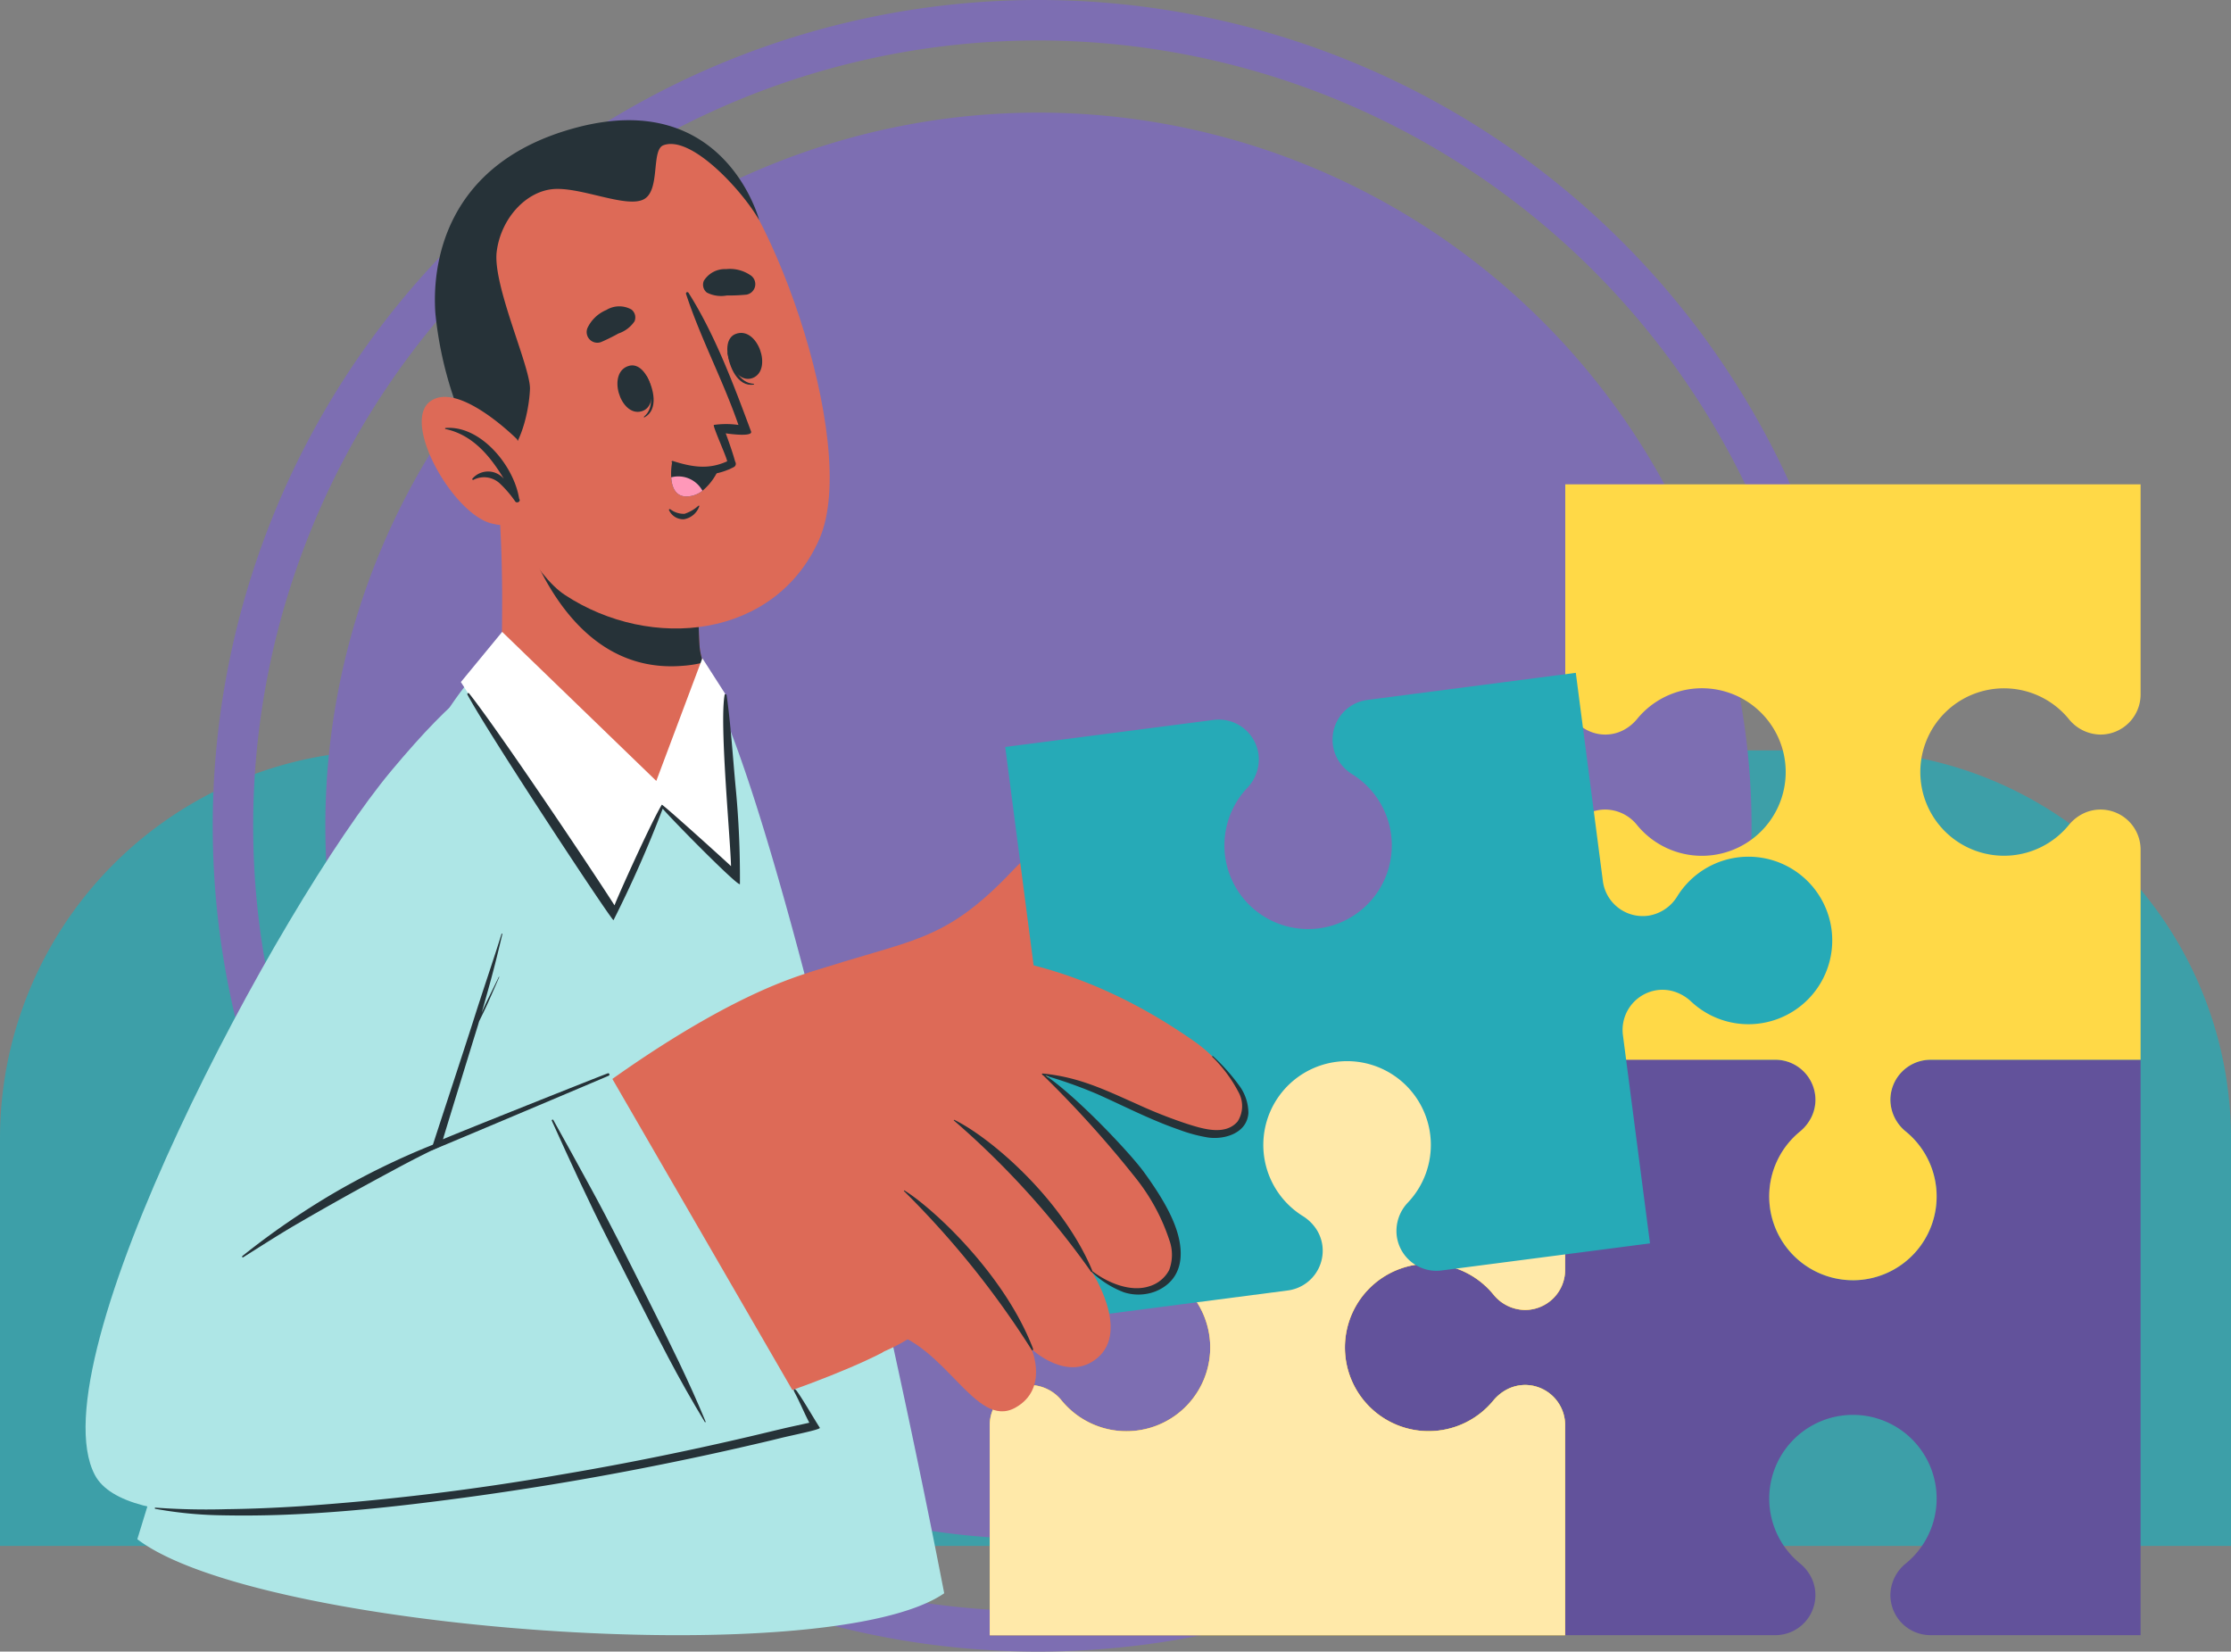 <svg xmlns="http://www.w3.org/2000/svg" xmlns:xlink="http://www.w3.org/1999/xlink" width="230" height="170.25" viewBox="0 0 230 170.25">
  <rect x="0" y="0" width="230" height="170.25" fill="#808080" stroke="none"/>
  <defs>
    <clipPath id="clip-path">
      <rect id="Rectángulo_401932" data-name="Rectángulo 401932" width="211.86" height="170.25" fill="none"/>
    </clipPath>
    <clipPath id="clip-path-3">
      <rect id="Rectángulo_401933" data-name="Rectángulo 401933" width="59.318" height="59.311" transform="translate(93.214 109.248)" fill="none"/>
    </clipPath>
  </defs>
  <g id="Grupo_1101512" data-name="Grupo 1101512" transform="translate(-1105 -5520.644)">
    <path id="Rectángulo_401918" data-name="Rectángulo 401918" d="M40,0H190a40,40,0,0,1,40,40V82a0,0,0,0,1,0,0H0a0,0,0,0,1,0,0V40A40,40,0,0,1,40,0Z" transform="translate(1105 5598)" fill="#26aab7" opacity="0.74"/>
    <g id="Grupo_1100869" data-name="Grupo 1100869" transform="translate(1113.82 5520.644)">
      <g id="Grupo_1100870" data-name="Grupo 1100870">
        <g id="Grupo_1100860" data-name="Grupo 1100860">
          <g id="Grupo_1100859" data-name="Grupo 1100859" clip-path="url(#clip-path)">
            <path id="Trazado_875318" data-name="Trazado 875318" d="M171.75,85.125A73.515,73.515,0,1,1,98.235,11.61,73.515,73.515,0,0,1,171.75,85.125" fill="#7d6eb2"/>
            <path id="Trazado_875319" data-name="Trazado 875319" d="M98.235,170.25A85.125,85.125,0,1,1,183.36,85.125,85.222,85.222,0,0,1,98.235,170.25m0-166.08A80.955,80.955,0,1,0,179.19,85.125,81.046,81.046,0,0,0,98.235,4.17" fill="#7d6eb2"/>
          </g>
        </g>
        <g id="Grupo_1100865" data-name="Grupo 1100865">
          <g id="Grupo_1100864" data-name="Grupo 1100864" clip-path="url(#clip-path)">
            <path id="Trazado_875320" data-name="Trazado 875320" d="M129.813,138.9a8.638,8.638,0,0,0,15.318,5.471,4.247,4.247,0,0,1,3.268-1.606,4.148,4.148,0,0,1,4.143,4.142v21.649H174.2a4.13,4.13,0,0,0,4.135-4.135,4.046,4.046,0,0,0-.426-1.812,4.447,4.447,0,0,0-1.172-1.456,8.629,8.629,0,1,1,10.934,0,4.248,4.248,0,0,0-1.606,3.268,4.136,4.136,0,0,0,4.143,4.135H211.86V109.246H190.205a4.136,4.136,0,0,0-4.143,4.135,4.052,4.052,0,0,0,.434,1.812,4.538,4.538,0,0,0,1.172,1.456,8.636,8.636,0,1,1-10.934,0,4.24,4.24,0,0,0,1.6-3.268,4.123,4.123,0,0,0-4.135-4.135H152.542V130.9a4.142,4.142,0,0,1-4.143,4.142,4.061,4.061,0,0,1-1.811-.434,4.518,4.518,0,0,1-1.457-1.172,8.638,8.638,0,0,0-15.318,5.471" fill="#62529b"/>
            <path id="Trazado_875321" data-name="Trazado 875321" d="M182.2,131.971a8.638,8.638,0,0,0,5.471-15.318,4.249,4.249,0,0,1-1.606-3.269,4.148,4.148,0,0,1,4.142-4.142H211.86V87.587a4.13,4.13,0,0,0-4.135-4.135,4.046,4.046,0,0,0-1.812.426,4.45,4.45,0,0,0-1.457,1.172,8.629,8.629,0,1,1,0-10.934,4.251,4.251,0,0,0,3.269,1.605,4.136,4.136,0,0,0,4.135-4.142V49.923H152.548V71.579a4.135,4.135,0,0,0,4.135,4.142,4.052,4.052,0,0,0,1.812-.433,4.538,4.538,0,0,0,1.456-1.172,8.636,8.636,0,1,1,0,10.934,4.242,4.242,0,0,0-3.268-1.6,4.123,4.123,0,0,0-4.135,4.135v21.655H174.2a4.142,4.142,0,0,1,4.142,4.142,4.062,4.062,0,0,1-.434,1.812,4.542,4.542,0,0,1-1.172,1.457,8.638,8.638,0,0,0,5.471,15.318" fill="#ffd947"/>
            <path id="Trazado_875322" data-name="Trazado 875322" d="M115.947,138.9a8.638,8.638,0,0,1-15.321,5.47,4.262,4.262,0,0,0-3.269-1.6,4.153,4.153,0,0,0-4.143,4.142v21.651h59.318V146.908a4.138,4.138,0,0,0-4.13-4.142,4.078,4.078,0,0,0-1.813.436,4.591,4.591,0,0,0-1.456,1.168,8.628,8.628,0,1,1,0-10.94,4.234,4.234,0,0,0,3.269,1.6,4.133,4.133,0,0,0,4.13-4.142V109.247H93.214v21.645a4.14,4.14,0,0,0,4.143,4.142,4.068,4.068,0,0,0,1.812-.43,4.519,4.519,0,0,0,1.457-1.174,8.642,8.642,0,0,1,15.321,5.47" fill="#ffc727"/>
            <path id="Trazado_875323" data-name="Trazado 875323" d="M115.947,138.9a8.638,8.638,0,0,1-15.321,5.47,4.262,4.262,0,0,0-3.269-1.6,4.153,4.153,0,0,0-4.143,4.142v21.651h59.318V146.908a4.138,4.138,0,0,0-4.13-4.142,4.078,4.078,0,0,0-1.813.436,4.591,4.591,0,0,0-1.456,1.168,8.628,8.628,0,1,1,0-10.94,4.234,4.234,0,0,0,3.269,1.6,4.133,4.133,0,0,0,4.13-4.142V109.247H93.214v21.645a4.14,4.14,0,0,0,4.143,4.142,4.068,4.068,0,0,0,1.812-.43,4.519,4.519,0,0,0,1.457-1.174,8.642,8.642,0,0,1,15.321,5.47" fill="#ffc727"/>
            <g id="Grupo_1100863" data-name="Grupo 1100863" opacity="0.6">
              <g id="Grupo_1100862" data-name="Grupo 1100862">
                <g id="Grupo_1100861" data-name="Grupo 1100861" clip-path="url(#clip-path-3)">
                  <path id="Trazado_875324" data-name="Trazado 875324" d="M115.947,138.9a8.638,8.638,0,0,1-15.321,5.47,4.262,4.262,0,0,0-3.269-1.6,4.153,4.153,0,0,0-4.143,4.142v21.651h59.318V146.908a4.138,4.138,0,0,0-4.13-4.142,4.078,4.078,0,0,0-1.813.436,4.591,4.591,0,0,0-1.456,1.168,8.628,8.628,0,1,1,0-10.94,4.234,4.234,0,0,0,3.269,1.6,4.133,4.133,0,0,0,4.13-4.142V109.247H93.214v21.645a4.14,4.14,0,0,0,4.143,4.142,4.068,4.068,0,0,0,1.812-.43,4.519,4.519,0,0,0,1.457-1.174,8.642,8.642,0,0,1,15.321,5.47" fill="#fff"/>
                </g>
              </g>
            </g>
          </g>
        </g>
        <g id="Grupo_1100867" data-name="Grupo 1100867">
          <g id="Grupo_1100866" data-name="Grupo 1100866" clip-path="url(#clip-path)">
            <path id="Trazado_875325" data-name="Trazado 875325" d="M5.339,158.667c12.352,9.435,71.344,13.75,83.182,5.571C83.192,136.653,70.065,77.43,62.988,68.2c-1.944-2.534-8.376-3.244-13.837-2.567a25.238,25.238,0,0,0-4.215.863.7.7,0,0,1-.142.033A10.185,10.185,0,0,0,41.7,68.05c-11.368,9.075-27.66,62.277-36.364,90.617" fill="#aee6e6"/>
            <path id="Trazado_875326" data-name="Trazado 875326" d="M34.659,76.621C22.324,90.565-7.158,143,2.89,152.151c10.119,9.214,64.068-4.981,79.142-12.666,4.484-2.286-13.537-30.141-18.894-30.659-4.459-.431-26.9,10.574-27.6,9.284-.783-1.457,2.534-12.46,7.47-32.348,5.692-22.931-2.906-15.3-8.354-9.141" fill="#dd6a57"/>
            <path id="Trazado_875327" data-name="Trazado 875327" d="M74.522,100.3c10.56-3.581,13.82-2.879,21.127-10.634,4.795-5.089,10.1-4.211,8.149,2.794C100.6,103.917,87.95,111.4,82.817,112.729Z" fill="#dd6a57"/>
            <path id="Trazado_875328" data-name="Trazado 875328" d="M180,95.836a8.638,8.638,0,0,0-15.9-3.45,4.247,4.247,0,0,1-3.034,2.013,4.147,4.147,0,0,1-4.641-3.573l-2.791-21.468-21.475,2.791a4.129,4.129,0,0,0-3.567,4.634,4.046,4.046,0,0,0,.656,1.742,4.46,4.46,0,0,0,1.35,1.293,8.628,8.628,0,1,1-10.843,1.409,4.246,4.246,0,0,0,1.171-3.448,4.135,4.135,0,0,0-4.641-3.566L94.812,77l7.646,58.817,21.475-2.792a4.136,4.136,0,0,0,3.575-4.635,4.064,4.064,0,0,0-.663-1.741,4.558,4.558,0,0,0-1.351-1.293,8.636,8.636,0,1,1,10.843-1.409,4.242,4.242,0,0,0-1.163,3.447,4.123,4.123,0,0,0,4.633,3.567l21.475-2.791-2.791-21.469a4.142,4.142,0,0,1,3.574-4.641,4.07,4.07,0,0,1,1.852.2,4.529,4.529,0,0,1,1.6.975A8.638,8.638,0,0,0,180,95.836" fill="#26aab7"/>
            <path id="Trazado_875329" data-name="Trazado 875329" d="M47.7,116.242s10.9-9.094,21.772-14.024c7.521-3.408,24.709-9,44.879,5.163,4.783,3.359,9.218,11.539-.588,8.89-6.966-1.882-10.815-5.179-15.066-5.536,0,0,4.406,11.074.854,15.735A107.949,107.949,0,0,1,89.4,137.989a22.7,22.7,0,0,1-2.325-1.706s-3.73,4.041-12.054,4.822Z" fill="#dd6a57"/>
            <path id="Trazado_875330" data-name="Trazado 875330" d="M77.171,100.111c4.145,1.247,12.884,4.035,19.24,8.8,7.059,5.3,19.232,17.4,15.269,22.571-2.906,3.791-7.96-.421-7.96-.421s3.977,6.063.6,8.914c-3.075,2.6-6.789-.9-6.789-.9s1.78,4.093-1.664,6.025c-4.142,2.324-7.192-6.635-13.421-7.906-1.4-.285-5.278-37.09-5.278-37.09" fill="#dd6a57"/>
            <path id="Trazado_875331" data-name="Trazado 875331" d="M89.571,115.44c3.705,1.811,11.066,8.083,14.175,15.442.07.166-.018.309-.114.171a86.652,86.652,0,0,0-14.111-15.547c-.037-.031.009-.086.05-.066" fill="#263238"/>
            <path id="Trazado_875332" data-name="Trazado 875332" d="M84.432,122.721c3.036,1.891,10.334,8.695,13.229,16.26.064.169-.034.306-.124.163a92.891,92.891,0,0,0-13.159-16.36c-.035-.033.015-.087.054-.063" fill="#263238"/>
            <path id="Trazado_875333" data-name="Trazado 875333" d="M98.688,110.663c3.733.366,6.364,1.662,9.743,3.164a49.264,49.264,0,0,0,5.1,2.015c1.589.5,3.937,1.276,5.238-.236a2.954,2.954,0,0,0,.1-3.012,14.393,14.393,0,0,0-2.711-3.652c-.042-.04.026-.114.069-.074a20.541,20.541,0,0,1,2.808,3.176,4.791,4.791,0,0,1,.846,2.7c-.148,2.049-2.4,2.744-4.127,2.518a15.676,15.676,0,0,1-3.04-.816c-.951-.328-1.885-.7-2.81-1.1-1.9-.815-3.745-1.738-5.632-2.575a46.748,46.748,0,0,0-5.62-1.979.067.067,0,0,1,.031-.129" fill="#263238"/>
            <path id="Trazado_875334" data-name="Trazado 875334" d="M108.464,121.688a112.313,112.313,0,0,0-9.833-10.927.051.051,0,0,1,.06-.083c3.254,2.086,9.006,8.178,10.462,10.2,1.439,2,3.15,4.585,3.617,7.034.706,3.693-1.611,4.861-2.482,5.214a4.88,4.88,0,0,1-3.242.086,9.825,9.825,0,0,1-3.36-2.134c-.048-.044.006-.125.06-.084,1.557,1.211,3.958,2.241,5.915,1.6a3.421,3.421,0,0,0,2.048-1.669,4.419,4.419,0,0,0,.023-3.087,20.558,20.558,0,0,0-3.268-6.149" fill="#263238"/>
            <path id="Trazado_875335" data-name="Trazado 875335" d="M54.034,110.741,74.8,146.63S7.156,163.744.965,152.055s19-58.766,30.544-72.589C44.891,63.447,46.8,68.722,44.128,82.674c-2.795,14.607-8.377,35.773-8.377,35.773Z" fill="#aee6e6"/>
            <path id="Trazado_875336" data-name="Trazado 875336" d="M16.167,129.476a79.649,79.649,0,0,1,9.486-6.527,77.418,77.418,0,0,1,10.23-4.98c2.005-.826,4.043-1.552,6.08-2.293a.051.051,0,0,1,.033.1,99.493,99.493,0,0,0-10.343,4.9q-5.017,2.68-9.929,5.54c-1.854,1.079-3.656,2.247-5.472,3.388a.077.077,0,0,1-.085-.128" fill="#263238"/>
            <path id="Trazado_875337" data-name="Trazado 875337" d="M53.848,110.64c-.34.1-16.4,6.5-17,6.8.07-.282,3.143-10.269,3.6-11.732.046-.145.085-.292.13-.438.321-.655.647-1.308.943-1.977.38-.856.753-1.716,1.127-2.574.011-.027-.027-.047-.04-.021-.413.839-.827,1.677-1.234,2.519-.189.389-.365.784-.538,1.18.3-1.033.587-2.068.873-3.107.457-1.657.861-3.324,1.259-5,.013-.054-.067-.07-.083-.018-.911,2.913-1.912,5.8-2.831,8.706s-4.462,13.635-4.433,13.625c.035.027,17.918-7.538,18.308-7.713a.133.133,0,0,0-.083-.252" fill="#263238"/>
            <path id="Trazado_875338" data-name="Trazado 875338" d="M58.133,134.237c-2.025-4.034-4.019-8.085-6.194-12.044-1.235-2.25-2.46-4.507-3.717-6.745-.047-.084-.2-.015-.158.075,1.872,4.129,3.76,8.266,5.821,12.309,2.05,4.022,4.067,8.062,6.17,12.059q1.794,3.409,3.789,6.7c.026.043.1.008.083-.04-1.735-4.2-3.755-8.251-5.794-12.313" fill="#263238"/>
            <path id="Trazado_875339" data-name="Trazado 875339" d="M75.7,147.18c-.712-1.108-1.616-2.71-2.373-3.787-.2-.285-.422-.219-.26.081.546,1.009,1.007,2.148,1.548,3.184-.95.216-1.9.411-2.854.637-1.1.261-2.193.527-3.291.784q-3.225.756-6.465,1.445-6.561,1.4-13.178,2.512a259.089,259.089,0,0,1-26.7,3.232c-2.5.159-5.011.27-7.519.3a72.574,72.574,0,0,1-7.412-.157c-.068-.006-.078.108-.01.12a41.144,41.144,0,0,0,6.461.662c2.272.051,4.547.039,6.818-.048,4.523-.173,9.036-.587,13.529-1.122q13.365-1.59,26.568-4.305,3.695-.754,7.371-1.6c1.236-.283,2.474-.567,3.7-.873s4.187-.883,4.066-1.071" fill="#263238"/>
            <path id="Trazado_875340" data-name="Trazado 875340" d="M61.045,82.115C56.23,83.78,47,77.1,43.039,71.327c-.269-.4-.073-4.877-.092-10.331-.025-3.31-.131-6.995-.47-10.35l21.562,2.985a53.8,53.8,0,0,0-.73,13.09,7.557,7.557,0,0,0,.284,1.362c.013.063.039.137.053.225.691,2.573,2.052,12.195-2.6,13.807" fill="#dd6a57"/>
            <path id="Trazado_875341" data-name="Trazado 875341" d="M43.995,50.861c1.06,4.382,5.461,18.721,17.5,17.777a12.1,12.1,0,0,0,2.156-.334c-.021-.088-.042-.154-.052-.219a7.3,7.3,0,0,1-.289-1.369,53.783,53.783,0,0,1,.728-13.086Z" fill="#263238"/>
            <path id="Trazado_875342" data-name="Trazado 875342" d="M37.072,28.251C35.941,36.146,43.3,57.3,49.416,61.327c8.865,5.833,21.694,4.531,26.225-5.74,4.391-9.955-5.688-37.36-12.361-40.843-9.83-5.13-24.538,1.845-26.208,13.507" fill="#dd6a57"/>
            <path id="Trazado_875343" data-name="Trazado 875343" d="M57.838,38.749c-.031-.05-.088.107-.067.164.542,1.409.925,3.114-.2,4.037-.035.028-.006.1.04.075,1.495-.77.964-3.028.226-4.276" fill="#263238"/>
            <path id="Trazado_875344" data-name="Trazado 875344" d="M56.046,37.705c-2.352.625-.93,5.283,1.25,4.7,2.145-.57.722-5.229-1.25-4.7" fill="#263238"/>
            <path id="Trazado_875345" data-name="Trazado 875345" d="M66.181,36.329c-.006-.059.134.034.15.093.395,1.457,1.092,3.059,2.544,3.14.045,0,.063.077.013.084-1.662.263-2.566-1.874-2.707-3.317" fill="#263238"/>
            <path id="Trazado_875346" data-name="Trazado 875346" d="M67.009,34.428c2.267-.885,3.87,3.715,1.77,4.534-2.067.808-3.67-3.792-1.77-4.534" fill="#263238"/>
            <path id="Trazado_875347" data-name="Trazado 875347" d="M53.141,35.262a18.892,18.892,0,0,0,1.794-.885,3.231,3.231,0,0,0,1.657-1.251,1.03,1.03,0,0,0-.313-1.218,2.556,2.556,0,0,0-2.588.045,3.752,3.752,0,0,0-1.952,1.87,1.1,1.1,0,0,0,1.4,1.439" fill="#263238"/>
            <path id="Trazado_875348" data-name="Trazado 875348" d="M68.108,30.375a18.784,18.784,0,0,1-2,.085,3.231,3.231,0,0,1-2.055-.3,1.032,1.032,0,0,1-.31-1.219,2.556,2.556,0,0,1,2.292-1.2,3.753,3.753,0,0,1,2.611.7,1.1,1.1,0,0,1-.54,1.936" fill="#263238"/>
            <path id="Trazado_875349" data-name="Trazado 875349" d="M60.274,52.489a2.3,2.3,0,0,0,1.473.476,3.983,3.983,0,0,0,1.44-.836.053.053,0,0,1,.085.055,2.032,2.032,0,0,1-1.592,1.343,1.608,1.608,0,0,1-1.525-.93c-.047-.077.053-.142.119-.108" fill="#263238"/>
            <path id="Trazado_875350" data-name="Trazado 875350" d="M60.472,47.705a5.134,5.134,0,0,0,3.947,1.186,6.484,6.484,0,0,0,1.793-.459,1.874,1.874,0,0,0,.325-.141c.1-.047.193-.088.3-.146a.375.375,0,0,0,.191-.411l0-.011a.74.74,0,0,0-.059-.144l0-.01-.041-.126c-.309-1.12-.933-2.777-.933-2.777.468.079,2.822.379,2.613-.192-1.755-4.718-3.706-9.966-6.447-14.289a.14.14,0,0,0-.253.118c1.507,4.6,3.812,8.906,5.4,13.5a8.972,8.972,0,0,0-2.534,0c-.144.094,1.262,3.181,1.361,3.695a.194.194,0,0,1,.007.056c-1.794.808-3.374.674-5.569-.026-.132-.049-.217.083-.1.17" fill="#263238"/>
            <path id="Trazado_875351" data-name="Trazado 875351" d="M65.384,48.068A6.1,6.1,0,0,1,63.6,50.59a2.724,2.724,0,0,1-1.563.585c-1.245.05-1.6-1-1.661-1.969a6.527,6.527,0,0,1,.094-1.542,7.884,7.884,0,0,0,4.912.4" fill="#263238"/>
            <path id="Trazado_875352" data-name="Trazado 875352" d="M63.6,50.59a2.746,2.746,0,0,1-1.563.586c-1.244.049-1.6-1-1.661-1.97A2.833,2.833,0,0,1,63.6,50.59" fill="#ff98b9"/>
            <path id="Trazado_875353" data-name="Trazado 875353" d="M41.278,48.222c3.424-.282,4.457-5.881,4.538-8.111S41.948,29.4,42.387,25.937s3.075-6.265,5.91-6.452,7.379,1.954,9.2,1.085.767-5.119,2.081-5.6c2.891-1.068,8.182,4.751,9.872,7.728,0,0-3.515-13.614-18.834-9.549C36.65,16.852,35.74,27.8,36.064,32.3a38.865,38.865,0,0,0,5.214,15.92" fill="#263238"/>
            <path id="Trazado_875354" data-name="Trazado 875354" d="M44.48,45.276s-6.142-6.156-9.018-3.846S38.063,53.265,42.047,54a3.861,3.861,0,0,0,4.736-2.939Z" fill="#dd6a57"/>
            <path id="Trazado_875355" data-name="Trazado 875355" d="M37.1,44.121a.052.052,0,0,0,0,.1c2.808.6,4.616,2.79,6.025,5.14a2.132,2.132,0,0,0-3.242-.021c-.059.06.025.156.1.127a2.376,2.376,0,0,1,2.718.364,11.5,11.5,0,0,1,1.6,1.865c.164.213.566.014.429-.241-.01-.019-.022-.038-.033-.057-.521-3.354-3.941-7.575-7.589-7.28" fill="#263238"/>
            <path id="Trazado_875356" data-name="Trazado 875356" d="M63.588,67.851,58.839,80.5,42.95,65.135l-4.257,5.172S54.484,94.964,54.55,93.83l4.858-10.872,7.606,7.281L65.929,71.5Z" fill="#fff"/>
            <path id="Trazado_875357" data-name="Trazado 875357" d="M67,80.943c-.283-3.089-.482-6.207-.907-9.279-.015-.11-.188-.154-.211-.024-.543,3,.6,14.809.661,17.645l-.033-.031c-.318-.315-7.041-6.4-7.1-6.3-1.07,1.734-4.637,9.652-4.876,10.37-2.5-3.916-12.051-18.144-14.983-21.833a.107.107,0,0,0-.182.112c2.224,4.147,14.874,23.311,15.059,23.252A120.841,120.841,0,0,0,59.5,83.365c1.146,1.333,7.95,8.217,7.961,7.757A97.444,97.444,0,0,0,67,80.943" fill="#263238"/>
          </g>
        </g>
      </g>
    </g>
  </g>
</svg>

